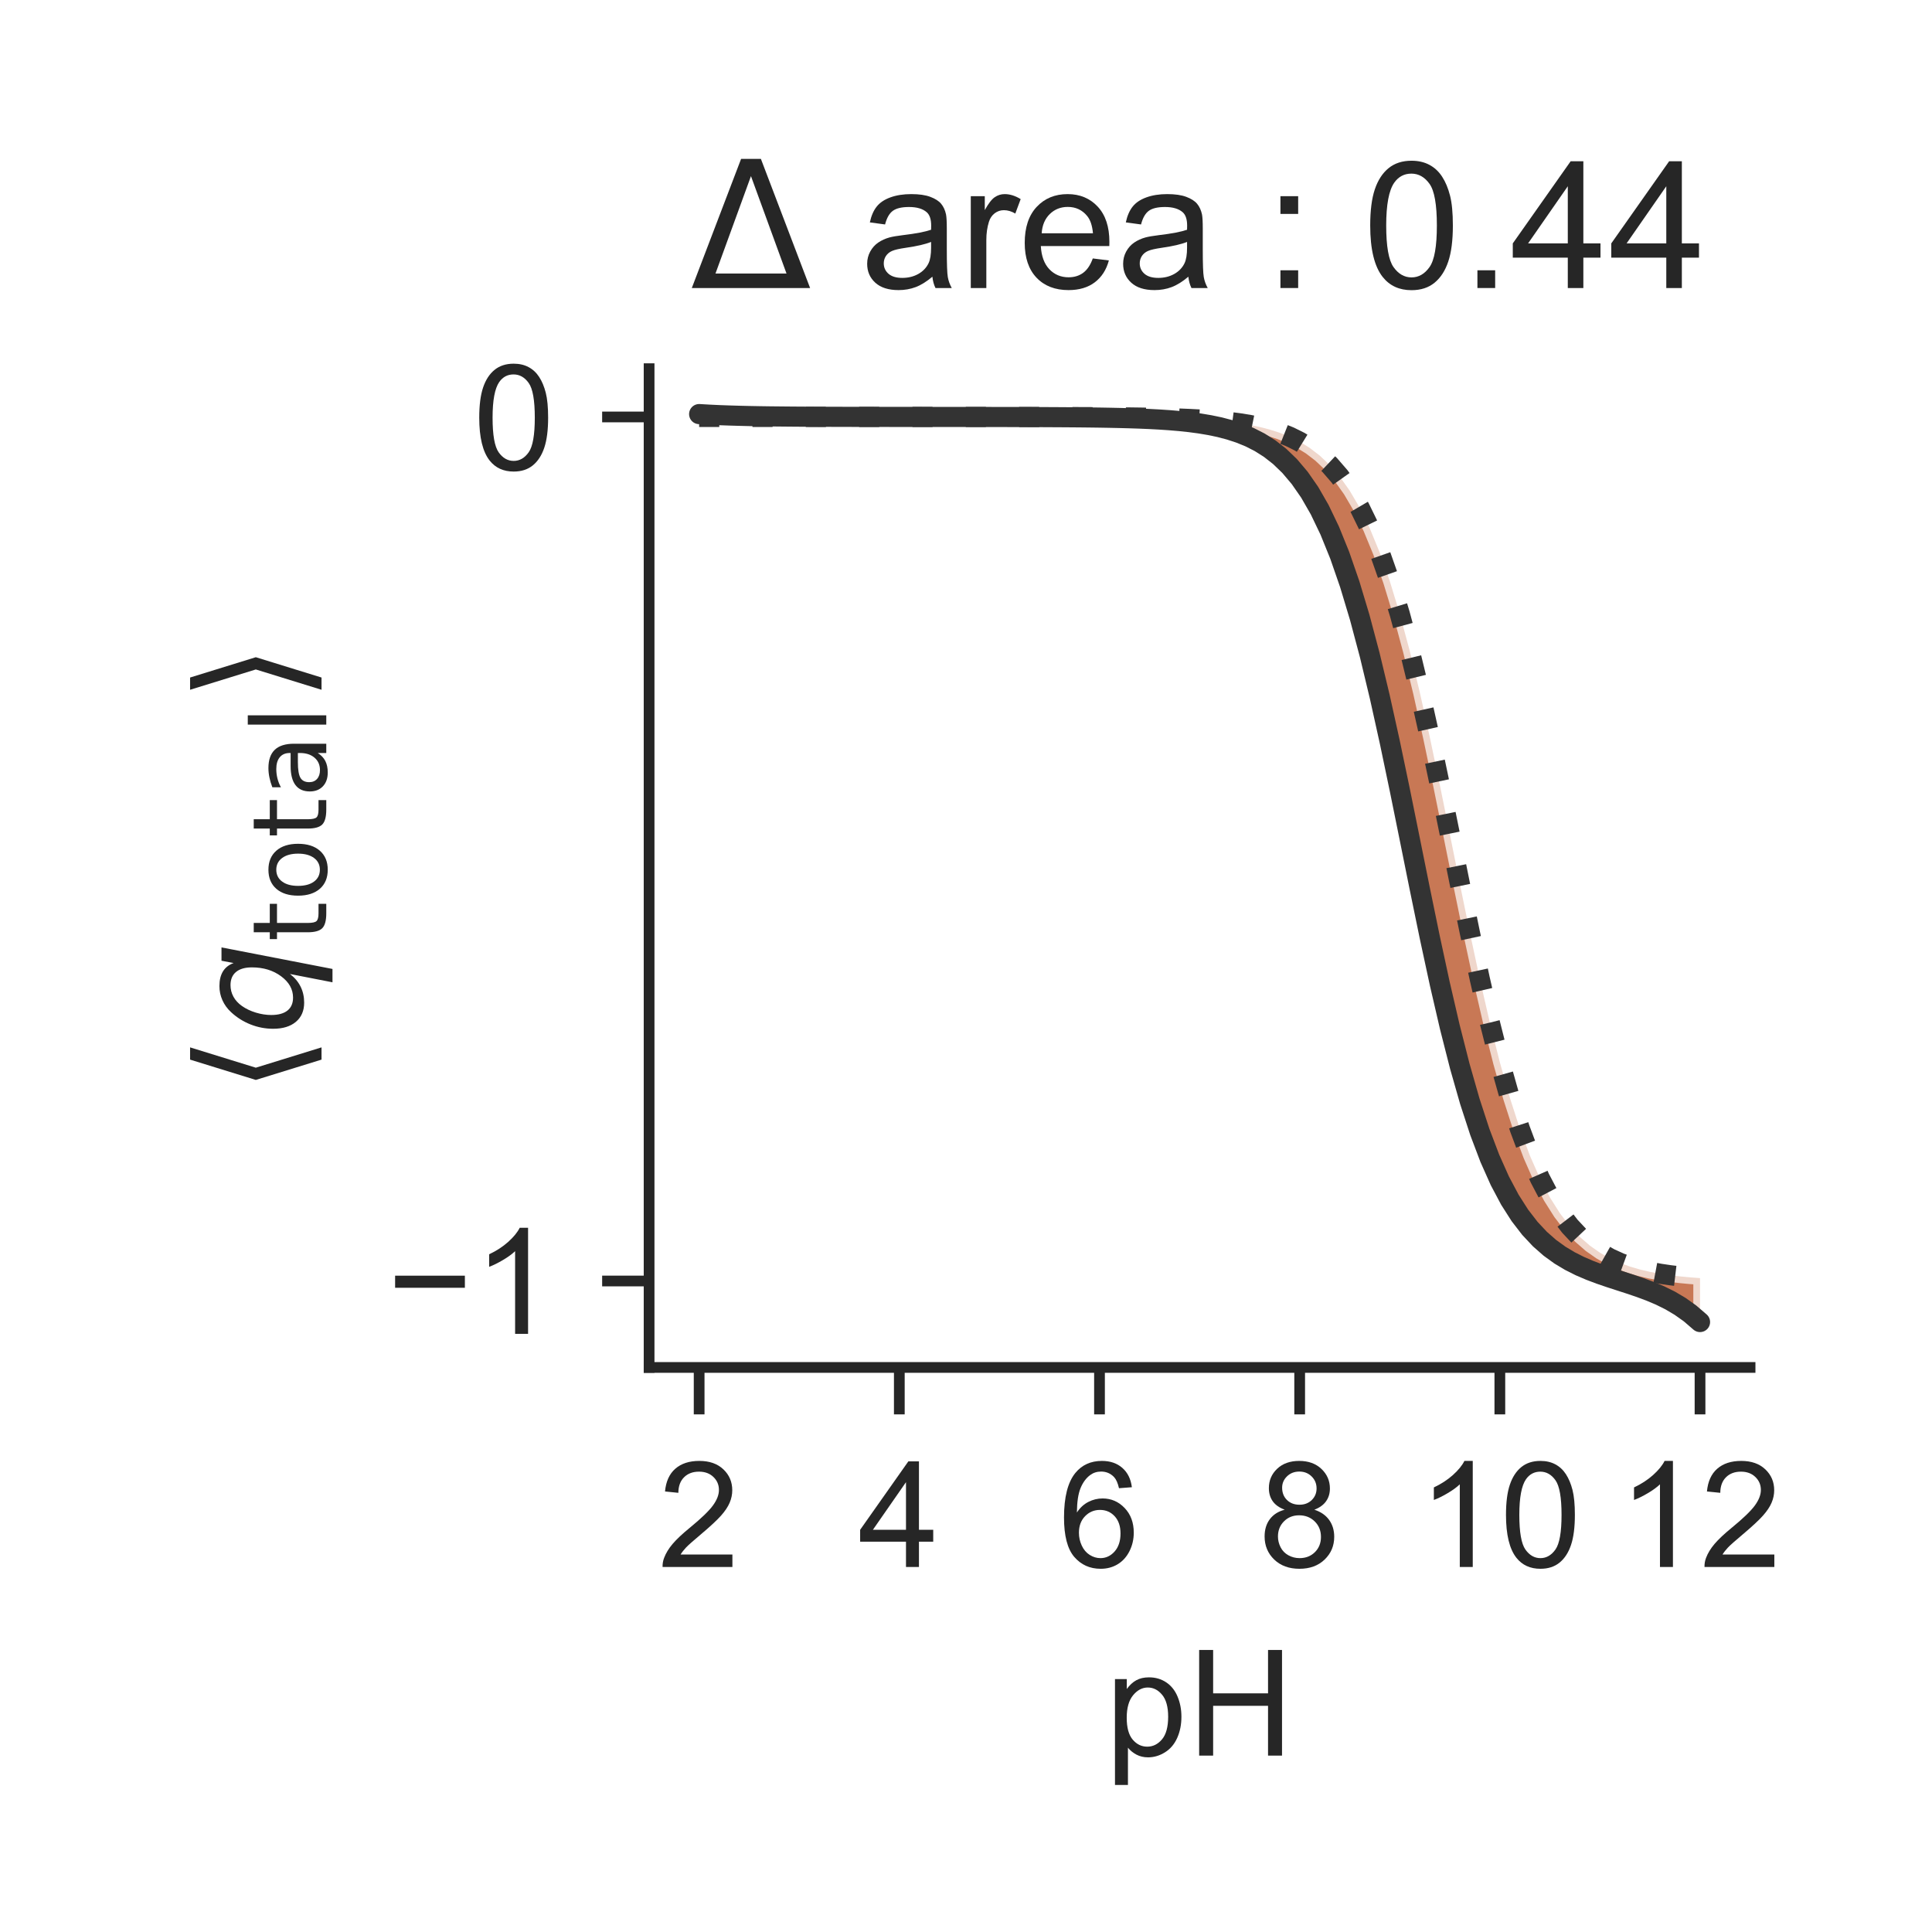 <?xml version="1.0" encoding="utf-8" standalone="no"?>
<!DOCTYPE svg PUBLIC "-//W3C//DTD SVG 1.1//EN"
  "http://www.w3.org/Graphics/SVG/1.1/DTD/svg11.dtd">
<!-- Created with matplotlib (http://matplotlib.org/) -->
<svg height="144pt" version="1.1" viewBox="0 0 144 144" width="144pt" xmlns="http://www.w3.org/2000/svg" xmlns:xlink="http://www.w3.org/1999/xlink">
 <defs>
  <style type="text/css">
*{stroke-linecap:butt;stroke-linejoin:round;}
  </style>
 </defs>
 <g id="figure_1">
  <g id="patch_1">
   <path d="M 0 144 
L 144 144 
L 144 0 
L 0 0 
z
" style="fill:#ffffff;"/>
  </g>
  <g id="axes_1">
   <g id="patch_2">
    <path d="M 48.38 101.92 
L 130.44 101.92 
L 130.44 27.48 
L 48.38 27.48 
z
" style="fill:#ffffff;"/>
   </g>
   <g id="matplotlib.axis_1">
    <g id="xtick_1">
     <g id="line2d_1">
      <defs>
       <path d="M 0 0 
L 0 3.5 
" id="m4ff0ae9288" style="stroke:#262626;stroke-width:0.8;"/>
      </defs>
      <g>
       <use style="fill:#262626;stroke:#262626;stroke-width:0.8;" x="52.11" xlink:href="#m4ff0ae9288" y="101.92"/>
      </g>
     </g>
     <g id="text_1">
      <!-- 2 -->
      <defs>
       <path d="M 50.344 8.453 
L 50.344 0 
L 3.031 0 
Q 2.938 3.172 4.047 6.109 
Q 5.859 10.938 9.828 15.625 
Q 13.812 20.312 21.344 26.469 
Q 33.016 36.031 37.109 41.625 
Q 41.219 47.219 41.219 52.203 
Q 41.219 57.422 37.469 61 
Q 33.734 64.594 27.734 64.594 
Q 21.391 64.594 17.578 60.781 
Q 13.766 56.984 13.719 50.25 
L 4.688 51.172 
Q 5.609 61.281 11.656 66.578 
Q 17.719 71.875 27.938 71.875 
Q 38.234 71.875 44.234 66.156 
Q 50.25 60.453 50.25 52 
Q 50.25 47.703 48.484 43.547 
Q 46.734 39.406 42.656 34.812 
Q 38.578 30.219 29.109 22.219 
Q 21.188 15.578 18.938 13.203 
Q 16.703 10.844 15.234 8.453 
z
" id="ArialMT-32"/>
      </defs>
      <g style="fill:#262626;" transform="translate(49.051 116.794)scale(0.11 -0.11)">
       <use xlink:href="#ArialMT-32"/>
      </g>
     </g>
    </g>
    <g id="xtick_2">
     <g id="line2d_2">
      <g>
       <use style="fill:#262626;stroke:#262626;stroke-width:0.8;" x="67.03" xlink:href="#m4ff0ae9288" y="101.92"/>
      </g>
     </g>
     <g id="text_2">
      <!-- 4 -->
      <defs>
       <path d="M 32.328 0 
L 32.328 17.141 
L 1.266 17.141 
L 1.266 25.203 
L 33.938 71.578 
L 41.109 71.578 
L 41.109 25.203 
L 50.781 25.203 
L 50.781 17.141 
L 41.109 17.141 
L 41.109 0 
z
M 32.328 25.203 
L 32.328 57.469 
L 9.906 25.203 
z
" id="ArialMT-34"/>
      </defs>
      <g style="fill:#262626;" transform="translate(63.971 116.794)scale(0.11 -0.11)">
       <use xlink:href="#ArialMT-34"/>
      </g>
     </g>
    </g>
    <g id="xtick_3">
     <g id="line2d_3">
      <g>
       <use style="fill:#262626;stroke:#262626;stroke-width:0.8;" x="81.95" xlink:href="#m4ff0ae9288" y="101.92"/>
      </g>
     </g>
     <g id="text_3">
      <!-- 6 -->
      <defs>
       <path d="M 49.75 54.047 
L 41.016 53.375 
Q 39.844 58.547 37.703 60.891 
Q 34.125 64.656 28.906 64.656 
Q 24.703 64.656 21.531 62.312 
Q 17.391 59.281 14.984 53.469 
Q 12.594 47.656 12.5 36.922 
Q 15.672 41.75 20.266 44.094 
Q 24.859 46.438 29.891 46.438 
Q 38.672 46.438 44.844 39.969 
Q 51.031 33.5 51.031 23.25 
Q 51.031 16.5 48.125 10.719 
Q 45.219 4.938 40.141 1.859 
Q 35.062 -1.219 28.609 -1.219 
Q 17.625 -1.219 10.688 6.859 
Q 3.766 14.938 3.766 33.5 
Q 3.766 54.25 11.422 63.672 
Q 18.109 71.875 29.438 71.875 
Q 37.891 71.875 43.281 67.141 
Q 48.688 62.406 49.75 54.047 
z
M 13.875 23.188 
Q 13.875 18.656 15.797 14.5 
Q 17.719 10.359 21.188 8.172 
Q 24.656 6 28.469 6 
Q 34.031 6 38.031 10.484 
Q 42.047 14.984 42.047 22.703 
Q 42.047 30.125 38.078 34.391 
Q 34.125 38.672 28.125 38.672 
Q 22.172 38.672 18.016 34.391 
Q 13.875 30.125 13.875 23.188 
z
" id="ArialMT-36"/>
      </defs>
      <g style="fill:#262626;" transform="translate(78.891 116.794)scale(0.11 -0.11)">
       <use xlink:href="#ArialMT-36"/>
      </g>
     </g>
    </g>
    <g id="xtick_4">
     <g id="line2d_4">
      <g>
       <use style="fill:#262626;stroke:#262626;stroke-width:0.8;" x="96.87" xlink:href="#m4ff0ae9288" y="101.92"/>
      </g>
     </g>
     <g id="text_4">
      <!-- 8 -->
      <defs>
       <path d="M 17.672 38.812 
Q 12.203 40.828 9.562 44.531 
Q 6.938 48.25 6.938 53.422 
Q 6.938 61.234 12.547 66.547 
Q 18.172 71.875 27.484 71.875 
Q 36.859 71.875 42.578 66.422 
Q 48.297 60.984 48.297 53.172 
Q 48.297 48.188 45.672 44.5 
Q 43.062 40.828 37.75 38.812 
Q 44.344 36.672 47.781 31.875 
Q 51.219 27.094 51.219 20.453 
Q 51.219 11.281 44.719 5.031 
Q 38.234 -1.219 27.641 -1.219 
Q 17.047 -1.219 10.547 5.047 
Q 4.047 11.328 4.047 20.703 
Q 4.047 27.688 7.594 32.391 
Q 11.141 37.109 17.672 38.812 
z
M 15.922 53.719 
Q 15.922 48.641 19.188 45.406 
Q 22.469 42.188 27.688 42.188 
Q 32.766 42.188 36.016 45.375 
Q 39.266 48.578 39.266 53.219 
Q 39.266 58.062 35.906 61.359 
Q 32.562 64.656 27.594 64.656 
Q 22.562 64.656 19.234 61.422 
Q 15.922 58.203 15.922 53.719 
z
M 13.094 20.656 
Q 13.094 16.891 14.875 13.375 
Q 16.656 9.859 20.172 7.922 
Q 23.688 6 27.734 6 
Q 34.031 6 38.125 10.047 
Q 42.234 14.109 42.234 20.359 
Q 42.234 26.703 38.016 30.859 
Q 33.797 35.016 27.438 35.016 
Q 21.234 35.016 17.156 30.906 
Q 13.094 26.812 13.094 20.656 
z
" id="ArialMT-38"/>
      </defs>
      <g style="fill:#262626;" transform="translate(93.811 116.794)scale(0.11 -0.11)">
       <use xlink:href="#ArialMT-38"/>
      </g>
     </g>
    </g>
    <g id="xtick_5">
     <g id="line2d_5">
      <g>
       <use style="fill:#262626;stroke:#262626;stroke-width:0.8;" x="111.79" xlink:href="#m4ff0ae9288" y="101.92"/>
      </g>
     </g>
     <g id="text_5">
      <!-- 10 -->
      <defs>
       <path d="M 37.25 0 
L 28.469 0 
L 28.469 56 
Q 25.297 52.984 20.141 49.953 
Q 14.984 46.922 10.891 45.406 
L 10.891 53.906 
Q 18.266 57.375 23.781 62.297 
Q 29.297 67.234 31.594 71.875 
L 37.25 71.875 
z
" id="ArialMT-31"/>
       <path d="M 4.156 35.297 
Q 4.156 48 6.766 55.734 
Q 9.375 63.484 14.516 67.672 
Q 19.672 71.875 27.484 71.875 
Q 33.25 71.875 37.594 69.547 
Q 41.938 67.234 44.766 62.859 
Q 47.609 58.5 49.219 52.219 
Q 50.828 45.953 50.828 35.297 
Q 50.828 22.703 48.234 14.969 
Q 45.656 7.234 40.5 3 
Q 35.359 -1.219 27.484 -1.219 
Q 17.141 -1.219 11.234 6.203 
Q 4.156 15.141 4.156 35.297 
z
M 13.188 35.297 
Q 13.188 17.672 17.312 11.828 
Q 21.438 6 27.484 6 
Q 33.547 6 37.672 11.859 
Q 41.797 17.719 41.797 35.297 
Q 41.797 52.984 37.672 58.781 
Q 33.547 64.594 27.391 64.594 
Q 21.344 64.594 17.719 59.469 
Q 13.188 52.938 13.188 35.297 
z
" id="ArialMT-30"/>
      </defs>
      <g style="fill:#262626;" transform="translate(105.673 116.794)scale(0.11 -0.11)">
       <use xlink:href="#ArialMT-31"/>
       <use x="55.615" xlink:href="#ArialMT-30"/>
      </g>
     </g>
    </g>
    <g id="xtick_6">
     <g id="line2d_6">
      <g>
       <use style="fill:#262626;stroke:#262626;stroke-width:0.8;" x="126.71" xlink:href="#m4ff0ae9288" y="101.92"/>
      </g>
     </g>
     <g id="text_6">
      <!-- 12 -->
      <g style="fill:#262626;" transform="translate(120.593 116.794)scale(0.11 -0.11)">
       <use xlink:href="#ArialMT-31"/>
       <use x="55.615" xlink:href="#ArialMT-32"/>
      </g>
     </g>
    </g>
    <g id="text_7">
     <!-- pH -->
     <defs>
      <path d="M 6.594 -19.875 
L 6.594 51.859 
L 14.594 51.859 
L 14.594 45.125 
Q 17.438 49.078 21 51.047 
Q 24.562 53.031 29.641 53.031 
Q 36.281 53.031 41.359 49.609 
Q 46.438 46.188 49.016 39.953 
Q 51.609 33.734 51.609 26.312 
Q 51.609 18.359 48.75 11.984 
Q 45.906 5.609 40.453 2.219 
Q 35.016 -1.172 29 -1.172 
Q 24.609 -1.172 21.109 0.688 
Q 17.625 2.547 15.375 5.375 
L 15.375 -19.875 
z
M 14.547 25.641 
Q 14.547 15.625 18.594 10.844 
Q 22.656 6.062 28.422 6.062 
Q 34.281 6.062 38.453 11.016 
Q 42.625 15.969 42.625 26.375 
Q 42.625 36.281 38.547 41.203 
Q 34.469 46.141 28.812 46.141 
Q 23.188 46.141 18.859 40.891 
Q 14.547 35.641 14.547 25.641 
z
" id="ArialMT-70"/>
      <path d="M 8.016 0 
L 8.016 71.578 
L 17.484 71.578 
L 17.484 42.188 
L 54.688 42.188 
L 54.688 71.578 
L 64.156 71.578 
L 64.156 0 
L 54.688 0 
L 54.688 33.734 
L 17.484 33.734 
L 17.484 0 
z
" id="ArialMT-48"/>
     </defs>
     <g style="fill:#262626;" transform="translate(82.379 130.853)scale(0.11 -0.11)">
      <use xlink:href="#ArialMT-70"/>
      <use x="55.615" xlink:href="#ArialMT-48"/>
     </g>
    </g>
   </g>
   <g id="matplotlib.axis_2">
    <g id="ytick_1">
     <g id="line2d_7">
      <defs>
       <path d="M 0 0 
L -3.5 0 
" id="m7d4b222b80" style="stroke:#262626;stroke-width:0.8;"/>
      </defs>
      <g>
       <use style="fill:#262626;stroke:#262626;stroke-width:0.8;" x="48.38" xlink:href="#m7d4b222b80" y="95.479"/>
      </g>
     </g>
     <g id="text_8">
      <!-- −1 -->
      <defs>
       <path d="M 52.828 31.203 
L 5.562 31.203 
L 5.562 39.406 
L 52.828 39.406 
z
" id="ArialMT-2212"/>
      </defs>
      <g style="fill:#262626;" transform="translate(28.838 99.416)scale(0.11 -0.11)">
       <use xlink:href="#ArialMT-2212"/>
       <use x="58.398" xlink:href="#ArialMT-31"/>
      </g>
     </g>
    </g>
    <g id="ytick_2">
     <g id="line2d_8">
      <g>
       <use style="fill:#262626;stroke:#262626;stroke-width:0.8;" x="48.38" xlink:href="#m7d4b222b80" y="31.076"/>
      </g>
     </g>
     <g id="text_9">
      <!-- 0 -->
      <g style="fill:#262626;" transform="translate(35.263 35.013)scale(0.11 -0.11)">
       <use xlink:href="#ArialMT-30"/>
      </g>
     </g>
    </g>
    <g id="text_10">
     <!-- $\langle q_\mathsf{total} \rangle$ -->
     <defs>
      <path d="M 8.938 31.344 
L 22.703 75.875 
L 31 75.875 
L 17.234 31.344 
L 31 -13.188 
L 22.703 -13.188 
z
" id="DejaVuSans-27e8"/>
      <path d="M 41.703 8.203 
Q 38.094 3.469 33.172 1.016 
Q 28.266 -1.422 22.312 -1.422 
Q 14.016 -1.422 9.297 4.172 
Q 4.594 9.766 4.594 19.578 
Q 4.594 27.484 7.5 34.859 
Q 10.406 42.234 15.828 48.094 
Q 19.344 51.906 23.906 53.953 
Q 28.469 56 33.5 56 
Q 39.547 56 43.453 53.609 
Q 47.359 51.219 49.125 46.391 
L 50.688 54.594 
L 59.719 54.594 
L 45.125 -20.609 
L 36.078 -20.609 
z
M 13.922 20.906 
Q 13.922 13.672 16.938 9.891 
Q 19.969 6.109 25.688 6.109 
Q 34.188 6.109 40.188 14.234 
Q 46.188 22.359 46.188 33.984 
Q 46.188 41.016 43.078 44.75 
Q 39.984 48.484 34.188 48.484 
Q 29.938 48.484 26.312 46.5 
Q 22.703 44.531 20.016 40.719 
Q 17.188 36.719 15.547 31.344 
Q 13.922 25.984 13.922 20.906 
z
" id="DejaVuSans-Oblique-71"/>
      <path d="M 18.312 70.219 
L 18.312 54.688 
L 36.812 54.688 
L 36.812 47.703 
L 18.312 47.703 
L 18.312 18.016 
Q 18.312 11.328 20.141 9.422 
Q 21.969 7.516 27.594 7.516 
L 36.812 7.516 
L 36.812 0 
L 27.594 0 
Q 17.188 0 13.234 3.875 
Q 9.281 7.766 9.281 18.016 
L 9.281 47.703 
L 2.688 47.703 
L 2.688 54.688 
L 9.281 54.688 
L 9.281 70.219 
z
" id="DejaVuSans-74"/>
      <path d="M 30.609 48.391 
Q 23.391 48.391 19.188 42.75 
Q 14.984 37.109 14.984 27.297 
Q 14.984 17.484 19.156 11.844 
Q 23.344 6.203 30.609 6.203 
Q 37.797 6.203 41.984 11.859 
Q 46.188 17.531 46.188 27.297 
Q 46.188 37.016 41.984 42.703 
Q 37.797 48.391 30.609 48.391 
z
M 30.609 56 
Q 42.328 56 49.016 48.375 
Q 55.719 40.766 55.719 27.297 
Q 55.719 13.875 49.016 6.219 
Q 42.328 -1.422 30.609 -1.422 
Q 18.844 -1.422 12.172 6.219 
Q 5.516 13.875 5.516 27.297 
Q 5.516 40.766 12.172 48.375 
Q 18.844 56 30.609 56 
z
" id="DejaVuSans-6f"/>
      <path d="M 34.281 27.484 
Q 23.391 27.484 19.188 25 
Q 14.984 22.516 14.984 16.5 
Q 14.984 11.719 18.141 8.906 
Q 21.297 6.109 26.703 6.109 
Q 34.188 6.109 38.703 11.406 
Q 43.219 16.703 43.219 25.484 
L 43.219 27.484 
z
M 52.203 31.203 
L 52.203 0 
L 43.219 0 
L 43.219 8.297 
Q 40.141 3.328 35.547 0.953 
Q 30.953 -1.422 24.312 -1.422 
Q 15.922 -1.422 10.953 3.297 
Q 6 8.016 6 15.922 
Q 6 25.141 12.172 29.828 
Q 18.359 34.516 30.609 34.516 
L 43.219 34.516 
L 43.219 35.406 
Q 43.219 41.609 39.141 45 
Q 35.062 48.391 27.688 48.391 
Q 23 48.391 18.547 47.266 
Q 14.109 46.141 10.016 43.891 
L 10.016 52.203 
Q 14.938 54.109 19.578 55.047 
Q 24.219 56 28.609 56 
Q 40.484 56 46.344 49.844 
Q 52.203 43.703 52.203 31.203 
z
" id="DejaVuSans-61"/>
      <path d="M 9.422 75.984 
L 18.406 75.984 
L 18.406 0 
L 9.422 0 
z
" id="DejaVuSans-6c"/>
      <path d="M 30.078 31.344 
L 16.312 -13.188 
L 8.016 -13.188 
L 21.781 31.344 
L 8.016 75.875 
L 16.312 75.875 
z
" id="DejaVuSans-27e9"/>
     </defs>
     <g style="fill:#262626;" transform="translate(22.528 81.475)rotate(-90)scale(0.11 -0.11)">
      <use transform="translate(0 0.125)" xlink:href="#DejaVuSans-27e8"/>
      <use transform="translate(39.014 0.125)" xlink:href="#DejaVuSans-Oblique-71"/>
      <use transform="translate(102.49 -16.281)scale(0.7)" xlink:href="#DejaVuSans-74"/>
      <use transform="translate(129.937 -16.281)scale(0.7)" xlink:href="#DejaVuSans-6f"/>
      <use transform="translate(172.764 -16.281)scale(0.7)" xlink:href="#DejaVuSans-74"/>
      <use transform="translate(200.21 -16.281)scale(0.7)" xlink:href="#DejaVuSans-61"/>
      <use transform="translate(243.105 -16.281)scale(0.7)" xlink:href="#DejaVuSans-6c"/>
      <use transform="translate(265.288 0.125)" xlink:href="#DejaVuSans-27e9"/>
     </g>
    </g>
   </g>
   <g id="PolyCollection_1">
    <defs>
     <path d="M 52.11 -112.924 
L 52.11 -112.924 
L 52.856 -112.924 
L 53.602 -112.924 
L 54.348 -112.924 
L 55.094 -112.924 
L 55.84 -112.924 
L 56.586 -112.924 
L 57.332 -112.924 
L 58.078 -112.924 
L 58.824 -112.924 
L 59.57 -112.924 
L 60.316 -112.924 
L 61.062 -112.924 
L 61.808 -112.924 
L 62.554 -112.924 
L 63.3 -112.924 
L 64.046 -112.924 
L 64.792 -112.924 
L 65.538 -112.924 
L 66.284 -112.924 
L 67.03 -112.924 
L 67.776 -112.924 
L 68.522 -112.924 
L 69.268 -112.923 
L 70.014 -112.923 
L 70.76 -112.923 
L 71.506 -112.923 
L 72.252 -112.923 
L 72.998 -112.923 
L 73.744 -112.922 
L 74.49 -112.922 
L 75.236 -112.921 
L 75.982 -112.921 
L 76.728 -112.92 
L 77.474 -112.919 
L 78.22 -112.918 
L 78.966 -112.916 
L 79.712 -112.914 
L 80.458 -112.912 
L 81.204 -112.909 
L 81.95 -112.905 
L 82.696 -112.9 
L 83.442 -112.894 
L 84.188 -112.886 
L 84.934 -112.876 
L 85.68 -112.864 
L 86.426 -112.848 
L 87.172 -112.829 
L 87.918 -112.804 
L 88.664 -112.773 
L 89.41 -112.734 
L 90.156 -112.685 
L 90.902 -112.624 
L 91.648 -112.547 
L 92.394 -112.45 
L 93.14 -112.328 
L 93.886 -112.176 
L 94.632 -111.985 
L 95.378 -111.746 
L 96.124 -111.449 
L 96.87 -111.078 
L 97.616 -110.617 
L 98.362 -110.046 
L 99.108 -109.342 
L 99.854 -108.479 
L 100.6 -107.426 
L 101.346 -106.153 
L 102.092 -104.625 
L 102.838 -102.814 
L 103.584 -100.693 
L 104.33 -98.248 
L 105.076 -95.478 
L 105.822 -92.4 
L 106.568 -89.055 
L 107.314 -85.506 
L 108.06 -81.834 
L 108.806 -78.133 
L 109.552 -74.499 
L 110.298 -71.023 
L 111.044 -67.779 
L 111.79 -64.82 
L 112.536 -62.179 
L 113.282 -59.864 
L 114.028 -57.87 
L 114.774 -56.176 
L 115.52 -54.754 
L 116.266 -53.572 
L 117.012 -52.599 
L 117.758 -51.803 
L 118.504 -51.155 
L 119.25 -50.631 
L 119.996 -50.209 
L 120.742 -49.869 
L 121.488 -49.596 
L 122.234 -49.378 
L 122.98 -49.203 
L 123.726 -49.064 
L 124.472 -48.953 
L 125.218 -48.865 
L 125.964 -48.794 
L 126.71 -48.738 
L 126.71 -48.738 
L 126.71 -45.464 
L 125.964 -46.106 
L 125.218 -46.636 
L 124.472 -47.076 
L 123.726 -47.445 
L 122.98 -47.76 
L 122.234 -48.038 
L 121.488 -48.291 
L 120.742 -48.533 
L 119.996 -48.775 
L 119.25 -49.03 
L 118.504 -49.311 
L 117.758 -49.631 
L 117.012 -50.006 
L 116.266 -50.453 
L 115.52 -50.993 
L 114.774 -51.649 
L 114.028 -52.446 
L 113.282 -53.413 
L 112.536 -54.583 
L 111.79 -55.988 
L 111.044 -57.661 
L 110.298 -59.629 
L 109.552 -61.915 
L 108.806 -64.527 
L 108.06 -67.458 
L 107.314 -70.677 
L 106.568 -74.135 
L 105.822 -77.758 
L 105.076 -81.458 
L 104.33 -85.138 
L 103.584 -88.704 
L 102.838 -92.073 
L 102.092 -95.18 
L 101.346 -97.983 
L 100.6 -100.462 
L 99.854 -102.615 
L 99.108 -104.456 
L 98.362 -106.011 
L 97.616 -107.309 
L 96.87 -108.382 
L 96.124 -109.263 
L 95.378 -109.982 
L 94.632 -110.565 
L 93.886 -111.036 
L 93.14 -111.415 
L 92.394 -111.719 
L 91.648 -111.963 
L 90.902 -112.159 
L 90.156 -112.314 
L 89.41 -112.439 
L 88.664 -112.538 
L 87.918 -112.617 
L 87.172 -112.68 
L 86.426 -112.73 
L 85.68 -112.77 
L 84.934 -112.801 
L 84.188 -112.826 
L 83.442 -112.846 
L 82.696 -112.862 
L 81.95 -112.875 
L 81.204 -112.885 
L 80.458 -112.893 
L 79.712 -112.899 
L 78.966 -112.904 
L 78.22 -112.908 
L 77.474 -112.912 
L 76.728 -112.914 
L 75.982 -112.916 
L 75.236 -112.918 
L 74.49 -112.919 
L 73.744 -112.92 
L 72.998 -112.921 
L 72.252 -112.922 
L 71.506 -112.922 
L 70.76 -112.923 
L 70.014 -112.923 
L 69.268 -112.924 
L 68.522 -112.924 
L 67.776 -112.925 
L 67.03 -112.925 
L 66.284 -112.926 
L 65.538 -112.927 
L 64.792 -112.928 
L 64.046 -112.929 
L 63.3 -112.93 
L 62.554 -112.932 
L 61.808 -112.934 
L 61.062 -112.937 
L 60.316 -112.941 
L 59.57 -112.945 
L 58.824 -112.951 
L 58.078 -112.958 
L 57.332 -112.966 
L 56.586 -112.977 
L 55.84 -112.991 
L 55.094 -113.009 
L 54.348 -113.031 
L 53.602 -113.058 
L 52.856 -113.093 
L 52.11 -113.136 
z
" id="mb4e22cf253" style="stroke:#ffffff;stroke-opacity:0.7;"/>
    </defs>
    <g clip-path="url(#p3ab9e50c7f)">
     <use style="fill:#b1400d;fill-opacity:0.7;stroke:#ffffff;stroke-opacity:0.7;" x="0" xlink:href="#mb4e22cf253" y="144"/>
    </g>
   </g>
   <g id="line2d_9">
    <path clip-path="url(#p3ab9e50c7f)" d="M 52.11 31.076 
L 52.856 31.076 
L 53.602 31.076 
L 54.348 31.076 
L 55.094 31.076 
L 55.84 31.076 
L 56.586 31.076 
L 57.332 31.076 
L 58.078 31.076 
L 58.824 31.076 
L 59.57 31.076 
L 60.316 31.076 
L 61.062 31.076 
L 61.808 31.076 
L 62.554 31.076 
L 63.3 31.076 
L 64.046 31.076 
L 64.792 31.076 
L 65.538 31.076 
L 66.284 31.076 
L 67.03 31.076 
L 67.776 31.076 
L 68.522 31.076 
L 69.268 31.077 
L 70.014 31.077 
L 70.76 31.077 
L 71.506 31.077 
L 72.252 31.077 
L 72.998 31.077 
L 73.744 31.078 
L 74.49 31.078 
L 75.236 31.079 
L 75.982 31.079 
L 76.728 31.08 
L 77.474 31.081 
L 78.22 31.082 
L 78.966 31.084 
L 79.712 31.086 
L 80.458 31.088 
L 81.204 31.091 
L 81.95 31.095 
L 82.696 31.1 
L 83.442 31.106 
L 84.188 31.114 
L 84.934 31.124 
L 85.68 31.136 
L 86.426 31.152 
L 87.172 31.171 
L 87.918 31.196 
L 88.664 31.227 
L 89.41 31.266 
L 90.156 31.315 
L 90.902 31.376 
L 91.648 31.453 
L 92.394 31.55 
L 93.14 31.672 
L 93.886 31.824 
L 94.632 32.015 
L 95.378 32.254 
L 96.124 32.551 
L 96.87 32.922 
L 97.616 33.383 
L 98.362 33.954 
L 99.108 34.658 
L 99.854 35.521 
L 100.6 36.574 
L 101.346 37.847 
L 102.092 39.375 
L 102.838 41.186 
L 103.584 43.307 
L 104.33 45.752 
L 105.076 48.522 
L 105.822 51.6 
L 106.568 54.945 
L 107.314 58.494 
L 108.06 62.166 
L 108.806 65.867 
L 109.552 69.501 
L 110.298 72.977 
L 111.044 76.221 
L 111.79 79.18 
L 112.536 81.821 
L 113.282 84.136 
L 114.028 86.13 
L 114.774 87.824 
L 115.52 89.246 
L 116.266 90.428 
L 117.012 91.401 
L 117.758 92.197 
L 118.504 92.845 
L 119.25 93.369 
L 119.996 93.791 
L 120.742 94.131 
L 121.488 94.404 
L 122.234 94.622 
L 122.98 94.797 
L 123.726 94.936 
L 124.472 95.047 
L 125.218 95.135 
L 125.964 95.206 
L 126.71 95.262 
" style="fill:none;stroke:#333333;stroke-dasharray:1.5,2.475;stroke-dashoffset:0;stroke-width:1.5;"/>
   </g>
   <g id="line2d_10">
    <path clip-path="url(#p3ab9e50c7f)" d="M 52.11 30.864 
L 52.856 30.907 
L 53.602 30.942 
L 54.348 30.969 
L 55.094 30.991 
L 55.84 31.009 
L 56.586 31.023 
L 57.332 31.034 
L 58.078 31.042 
L 58.824 31.049 
L 59.57 31.055 
L 60.316 31.059 
L 61.062 31.063 
L 61.808 31.066 
L 62.554 31.068 
L 63.3 31.07 
L 64.046 31.071 
L 64.792 31.072 
L 65.538 31.073 
L 66.284 31.074 
L 67.03 31.075 
L 67.776 31.075 
L 68.522 31.076 
L 69.268 31.076 
L 70.014 31.077 
L 70.76 31.077 
L 71.506 31.078 
L 72.252 31.078 
L 72.998 31.079 
L 73.744 31.08 
L 74.49 31.081 
L 75.236 31.082 
L 75.982 31.084 
L 76.728 31.086 
L 77.474 31.088 
L 78.22 31.092 
L 78.966 31.096 
L 79.712 31.101 
L 80.458 31.107 
L 81.204 31.115 
L 81.95 31.125 
L 82.696 31.138 
L 83.442 31.154 
L 84.188 31.174 
L 84.934 31.199 
L 85.68 31.23 
L 86.426 31.27 
L 87.172 31.32 
L 87.918 31.383 
L 88.664 31.462 
L 89.41 31.561 
L 90.156 31.686 
L 90.902 31.841 
L 91.648 32.037 
L 92.394 32.281 
L 93.14 32.585 
L 93.886 32.964 
L 94.632 33.435 
L 95.378 34.018 
L 96.124 34.737 
L 96.87 35.618 
L 97.616 36.691 
L 98.362 37.989 
L 99.108 39.544 
L 99.854 41.385 
L 100.6 43.538 
L 101.346 46.017 
L 102.092 48.82 
L 102.838 51.927 
L 103.584 55.296 
L 104.33 58.862 
L 105.076 62.542 
L 105.822 66.242 
L 106.568 69.865 
L 107.314 73.323 
L 108.06 76.542 
L 108.806 79.473 
L 109.552 82.085 
L 110.298 84.371 
L 111.044 86.339 
L 111.79 88.012 
L 112.536 89.417 
L 113.282 90.587 
L 114.028 91.554 
L 114.774 92.351 
L 115.52 93.007 
L 116.266 93.547 
L 117.012 93.994 
L 117.758 94.369 
L 118.504 94.689 
L 119.25 94.97 
L 119.996 95.225 
L 120.742 95.467 
L 121.488 95.709 
L 122.234 95.962 
L 122.98 96.24 
L 123.726 96.555 
L 124.472 96.924 
L 125.218 97.364 
L 125.964 97.894 
L 126.71 98.536 
" style="fill:none;stroke:#333333;stroke-linecap:round;stroke-width:1.5;"/>
   </g>
   <g id="patch_3">
    <path d="M 48.38 101.92 
L 48.38 27.48 
" style="fill:none;stroke:#262626;stroke-linecap:square;stroke-linejoin:miter;stroke-width:0.8;"/>
   </g>
   <g id="patch_4">
    <path d="M 48.38 101.92 
L 130.44 101.92 
" style="fill:none;stroke:#262626;stroke-linecap:square;stroke-linejoin:miter;stroke-width:0.8;"/>
   </g>
   <g id="text_11">
    <!-- $\Delta$ area : 0.44 -->
    <defs>
     <path d="M 34.188 63.188 
L 14.156 8.203 
L 54.25 8.203 
z
M 0.781 0 
L 28.609 72.906 
L 39.797 72.906 
L 67.578 0 
z
" id="DejaVuSans-394"/>
     <path id="ArialMT-20"/>
     <path d="M 40.438 6.391 
Q 35.547 2.25 31.031 0.531 
Q 26.516 -1.172 21.344 -1.172 
Q 12.797 -1.172 8.203 3 
Q 3.609 7.172 3.609 13.672 
Q 3.609 17.484 5.344 20.625 
Q 7.078 23.781 9.891 25.688 
Q 12.703 27.594 16.219 28.562 
Q 18.797 29.25 24.031 29.891 
Q 34.672 31.156 39.703 32.906 
Q 39.75 34.719 39.75 35.203 
Q 39.75 40.578 37.25 42.781 
Q 33.891 45.75 27.25 45.75 
Q 21.047 45.75 18.094 43.578 
Q 15.141 41.406 13.719 35.891 
L 5.125 37.062 
Q 6.297 42.578 8.984 45.969 
Q 11.672 49.359 16.75 51.188 
Q 21.828 53.031 28.516 53.031 
Q 35.156 53.031 39.297 51.469 
Q 43.453 49.906 45.406 47.531 
Q 47.359 45.172 48.141 41.547 
Q 48.578 39.312 48.578 33.453 
L 48.578 21.734 
Q 48.578 9.469 49.141 6.219 
Q 49.703 2.984 51.375 0 
L 42.188 0 
Q 40.828 2.734 40.438 6.391 
z
M 39.703 26.031 
Q 34.906 24.078 25.344 22.703 
Q 19.922 21.922 17.672 20.938 
Q 15.438 19.969 14.203 18.094 
Q 12.984 16.219 12.984 13.922 
Q 12.984 10.406 15.641 8.062 
Q 18.312 5.719 23.438 5.719 
Q 28.516 5.719 32.469 7.938 
Q 36.422 10.156 38.281 14.016 
Q 39.703 17 39.703 22.797 
z
" id="ArialMT-61"/>
     <path d="M 6.5 0 
L 6.5 51.859 
L 14.406 51.859 
L 14.406 44 
Q 17.438 49.516 20 51.266 
Q 22.562 53.031 25.641 53.031 
Q 30.078 53.031 34.672 50.203 
L 31.641 42.047 
Q 28.422 43.953 25.203 43.953 
Q 22.312 43.953 20.016 42.219 
Q 17.719 40.484 16.75 37.406 
Q 15.281 32.719 15.281 27.156 
L 15.281 0 
z
" id="ArialMT-72"/>
     <path d="M 42.094 16.703 
L 51.172 15.578 
Q 49.031 7.625 43.219 3.219 
Q 37.406 -1.172 28.375 -1.172 
Q 17 -1.172 10.328 5.828 
Q 3.656 12.844 3.656 25.484 
Q 3.656 38.578 10.391 45.797 
Q 17.141 53.031 27.875 53.031 
Q 38.281 53.031 44.875 45.953 
Q 51.469 38.875 51.469 26.031 
Q 51.469 25.25 51.422 23.688 
L 12.75 23.688 
Q 13.234 15.141 17.578 10.594 
Q 21.922 6.062 28.422 6.062 
Q 33.25 6.062 36.672 8.594 
Q 40.094 11.141 42.094 16.703 
z
M 13.234 30.906 
L 42.188 30.906 
Q 41.609 37.453 38.875 40.719 
Q 34.672 45.797 27.984 45.797 
Q 21.922 45.797 17.797 41.75 
Q 13.672 37.703 13.234 30.906 
z
" id="ArialMT-65"/>
     <path d="M 9.031 41.844 
L 9.031 51.859 
L 19.047 51.859 
L 19.047 41.844 
z
M 9.031 0 
L 9.031 10.016 
L 19.047 10.016 
L 19.047 0 
z
" id="ArialMT-3a"/>
     <path d="M 9.078 0 
L 9.078 10.016 
L 19.094 10.016 
L 19.094 0 
z
" id="ArialMT-2e"/>
    </defs>
    <g style="fill:#262626;" transform="translate(51.46 21.48)scale(0.132 -0.132)">
     <use transform="translate(0 0.094)" xlink:href="#DejaVuSans-394"/>
     <use transform="translate(68.408 0.094)" xlink:href="#ArialMT-20"/>
     <use transform="translate(96.191 0.094)" xlink:href="#ArialMT-61"/>
     <use transform="translate(151.807 0.094)" xlink:href="#ArialMT-72"/>
     <use transform="translate(185.107 0.094)" xlink:href="#ArialMT-65"/>
     <use transform="translate(240.723 0.094)" xlink:href="#ArialMT-61"/>
     <use transform="translate(296.338 0.094)" xlink:href="#ArialMT-20"/>
     <use transform="translate(324.121 0.094)" xlink:href="#ArialMT-3a"/>
     <use transform="translate(351.904 0.094)" xlink:href="#ArialMT-20"/>
     <use transform="translate(379.688 0.094)" xlink:href="#ArialMT-30"/>
     <use transform="translate(435.303 0.094)" xlink:href="#ArialMT-2e"/>
     <use transform="translate(463.086 0.094)" xlink:href="#ArialMT-34"/>
     <use transform="translate(518.701 0.094)" xlink:href="#ArialMT-34"/>
    </g>
   </g>
  </g>
 </g>
 <defs>
  <clipPath id="p3ab9e50c7f">
   <rect height="74.44" width="82.06" x="48.38" y="27.48"/>
  </clipPath>
 </defs>
</svg>
